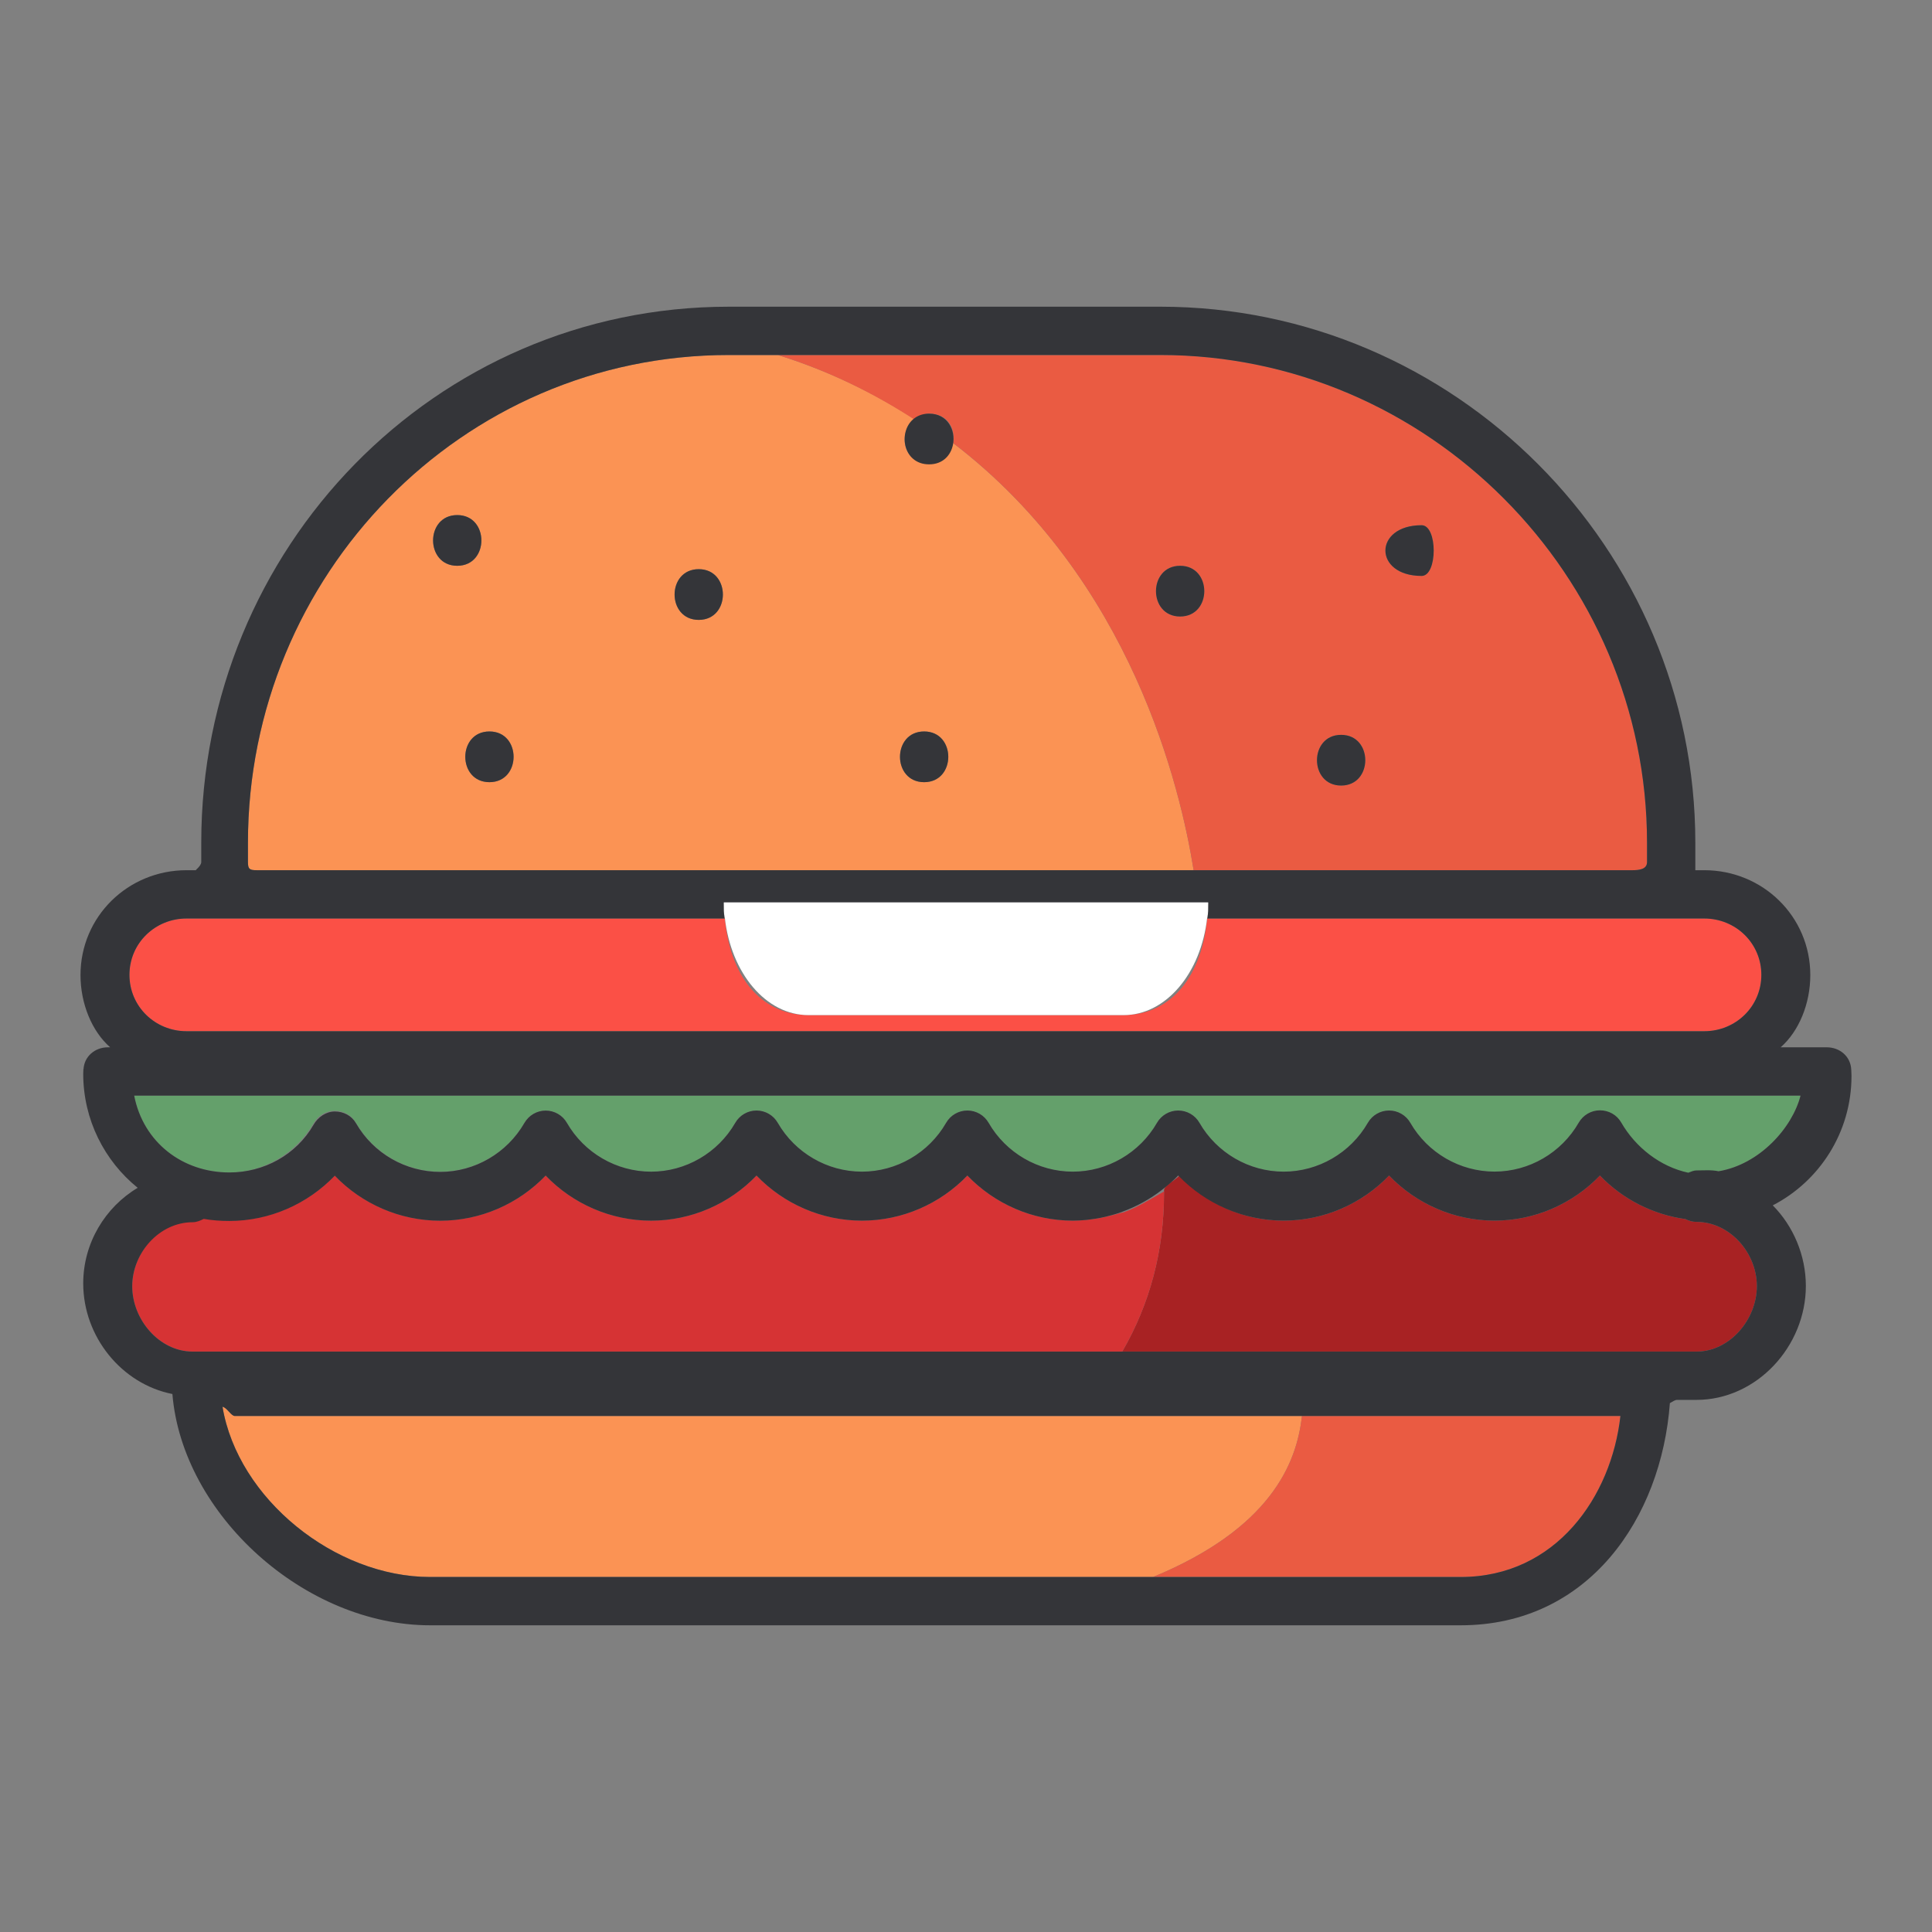 <?xml version="1.0" encoding="utf-8"?>
<!-- Generator: Adobe Illustrator 16.0.3, SVG Export Plug-In . SVG Version: 6.00 Build 0)  -->
<!DOCTYPE svg PUBLIC "-//W3C//DTD SVG 1.1//EN" "http://www.w3.org/Graphics/SVG/1.1/DTD/svg11.dtd">
<svg version="1.1" id="Layer_1" xmlns="http://www.w3.org/2000/svg" xmlns:xlink="http://www.w3.org/1999/xlink" x="0px" y="0px"
	 width="1200px" height="1200px" viewBox="0 0 1200 1200" enable-background="new 0 0 1200 1200" xml:space="preserve">
<rect x="0" y="0" width="1200" height="1200" fill="#808080" stroke="none"/>
<g>
	<g>
		<path fill="none" d="M695.153,753.35c0.662-0.225,1.308-0.492,1.963-0.732C696.458,752.857,695.815,753.127,695.153,753.35z"/>
		<path fill="none" d="M686.812,755.717c1.273-0.305,2.534-0.639,3.792-0.994C689.346,755.074,688.085,755.416,686.812,755.717z"/>
		<polygon fill="none" points="721.391,739.316 721.389,739.318 721.389,739.318 		"/>
		<path fill="none" d="M677.847,757.336c1.703-0.225,3.397-0.473,5.077-0.791C681.244,756.859,679.55,757.115,677.847,757.336z"/>
		<path fill="none" d="M666.332,758.164c2.837,0,5.648-0.168,8.441-0.436C671.981,757.992,669.167,758.164,666.332,758.164z"/>
		<path fill="#FB9354" d="M159.544,540.5h581.844c-8.001-49.999-37.977-180.184-149.467-265.371
			c-1.26,6.584-6.193,12.815-14.85,12.815c-16.697,0-19.607-19.867-8.799-27.406c-24.742-16.016-52.921-30.038-85.105-40.039
			h-30.482c-166.113,0-298.683,136.872-298.683,302.986v11.926C154.002,539.887,155.069,540.5,159.544,540.5z M574.001,454.324
			c19.998,0,19.998,31.502,0,31.502C554.001,485.826,554.001,454.324,574.001,454.324z M434.001,353.521
			c19.999,0,19.999,31.502,0,31.502C414,385.023,414,353.521,434.001,353.521z M304,485.824c-19.999,0-19.999-31.5,0-31.5
			C324.001,454.324,324.001,485.824,304,485.824z M284.001,319.921c19.999,0,19.999,31.501,0,31.501
			C264,351.422,264,319.921,284.001,319.921z"/>
		<path fill="#FB5046" d="M115.887,640.502h942.643c19.594,0,35.475-15.408,35.475-35c0-19.594-15.881-35-35.475-35h-44.729H749.768
			c-3.807,39.998-25.526,59.998-51.885,59.998H502.124c-26.355,0-48.082-20-51.891-59.998h-290.69h-43.656
			c-19.593,0-35.48,15.406-35.48,35C80.407,625.094,96.294,640.502,115.887,640.502z"/>
		<path fill="#64A06B" d="M142.468,728.23c21.489,0,41.523-11.877,52.292-30.59c2.713-4.719,7.745-7.756,13.188-7.756
			c5.449,0,10.477,2.85,13.194,7.568c10.764,18.713,30.807,30.311,52.294,30.311c21.485,0,41.524-11.643,52.292-30.357
			c2.719-4.719,7.746-7.637,13.189-7.637c5.447,0,10.479,2.906,13.191,7.627c10.765,18.713,30.797,30.338,52.289,30.338
			s41.529-11.629,52.297-30.342c2.713-4.719,7.741-7.631,13.188-7.631c5.443,0,10.476,2.91,13.189,7.631
			c10.763,18.713,30.808,30.34,52.292,30.34c21.492,0,41.526-11.627,52.293-30.34c2.713-4.719,7.746-7.631,13.188-7.631
			c5.447,0,10.475,2.91,13.193,7.631c10.765,18.713,30.807,30.34,52.292,30.34c21.487,0,41.524-11.627,52.294-30.34
			c2.719-4.721,7.745-7.631,13.188-7.631c5.447,0,10.479,2.91,13.193,7.631c10.763,18.713,30.801,30.34,52.288,30.34
			c21.491,0,41.53-11.627,52.298-30.34c2.713-4.721,7.741-7.631,13.188-7.631c5.442,0,10.475,2.91,13.188,7.631
			c10.769,18.713,30.807,30.34,52.292,30.34c21.491,0,41.531-11.627,52.294-30.34c2.715-4.721,7.747-7.631,13.188-7.631
			c5.447,0,10.476,2.91,13.194,7.631c8.961,15.58,24.387,27.783,41.693,31.475c1.582-0.57,3.26-0.941,5.035-0.941
			c4.719,0,9.321-1.395,13.772-0.436c25.396-4.172,45.825-26.99,50.91-46.988H83.348C88.969,709.5,113.34,728.23,142.468,728.23z"/>
		<path fill="#FB9354" d="M808.657,879.5H145.864c-2.349,0-4.819-5.164-7.66-5.727c9.506,57.078,69.75,105.727,128.963,105.727
			h449.028C788.646,949.5,805.395,909.5,808.657,879.5z"/>
		<path fill="#EA5B42" d="M577.072,256.919c11.615,0,16.541,9.378,14.85,18.21c111.49,85.187,141.466,215.372,149.467,265.371
			h272.416c4.475,0,9.197-0.613,9.197-5.088v-11.926C1022.999,357.373,886.774,220.5,720.66,220.5H483.167
			c32.183,10,60.363,24.261,85.105,40.275C570.585,259.162,573.497,256.919,577.072,256.919z M882.999,326.222
			c10.001,0,10.001,31.5,0,31.5C853,357.721,853,326.222,882.999,326.222z M833.001,456.424c19.999,0,19.999,31.5,0,31.5
			C813,487.924,813,456.424,833.001,456.424z M732.999,351.422c20.001,0,20.001,31.5,0,31.5
			C713,382.922,713,351.422,732.999,351.422z"/>
		<path fill="#EA5B42" d="M716.196,979.5h191.036c59.259,0,93.646-49.998,99.239-100H808.657
			C805.395,909.5,788.646,949.5,716.196,979.5z"/>
		<path fill="#A82223" d="M1053.666,758.934c-2.436,0-4.703-0.658-6.742-1.721c-20.289-2.812-39.069-12.365-53.181-27.064
			c-16.924,17.637-40.547,28.016-65.479,28.016c-24.931,0-48.554-10.381-65.483-28.014c-16.929,17.633-40.552,28.014-65.486,28.014
			c-24.929,0-47.747-10.379-64.677-28.016c-3.221,3.355-9.616,6.357-9.616,9.168v1.445c0,35.838-8.577,68.736-25.968,98.738h356.633
			c20.706,0,37.555-19.961,37.555-40.67C1091.221,778.125,1074.372,758.934,1053.666,758.934z"/>
		<path fill="#D63334" d="M723.001,740.762v-0.721c-10.001,5.643-16.354,9.768-25.08,12.941c-0.656,0.24-1.703,0.324-2.364,0.551
			c-1.5,0.506-3.223,0.852-4.753,1.279c-1.256,0.355-2.616,0.648-3.892,0.949c-1.289,0.301-2.632,0.561-3.938,0.807
			c-1.681,0.318-3.399,0.555-5.103,0.779c-1.025,0.133-2.053,0.287-3.085,0.387c-2.793,0.266-5.612,0.434-8.449,0.434
			c-24.928,0-48.554-10.379-65.487-28.018c-16.926,17.639-40.55,28.014-65.484,28.014c-24.928,0-48.551-10.377-65.481-28.016
			c-16.931,17.637-40.558,28.016-65.487,28.016s-48.553-10.379-65.48-28.016c-16.93,17.637-40.553,28.016-65.482,28.016
			c-24.93,0-48.552-10.379-65.488-28.016c-16.924,17.637-40.553,28.016-65.479,28.016c-5.439,0-10.735-0.564-15.909-1.486
			c-2.075,1.039-4.39,1.676-6.88,1.676c-20.706,0-37.555,19.867-37.555,40.572c0,20.709,16.85,40.574,37.555,40.574h577.354
			C714.424,809.5,723.001,776.6,723.001,740.762z"/>
		<path fill="#343539" d="M1149.839,664.393c-0.331-8.16-7.038-13.893-15.21-13.893h-28.623
			c11.38-9.998,18.406-27.143,18.406-44.863c0-36.385-29.494-65.137-65.88-65.137h-5.531c0,0,0-2.681,0-5.088v-11.926
			c0-182.893-149.445-332.986-332.341-332.986H452.685C269.79,190.5,125,340.593,125,523.486v11.926
			c0,2.408-3.762,5.088-3.335,5.088h-5.778C79.498,540.5,50,569.25,50,605.637c0,17.721,7.032,34.865,18.408,44.863h-1.342
			c-8.166,0-14.879,5.732-15.204,13.893l-0.051-0.785c-0.065,0.973-0.12,2.369-0.12,3.357c0,28.498,13.227,54.152,33.833,70.809
			c-20.194,12.025-33.833,34.33-33.833,59.361c0,33.18,23.905,62.504,55.385,68.713C113.25,940.9,189.413,1009.5,267.167,1009.5
			h640.064c79.516,0,124.684-66.654,129.965-137.998c1.772-1.006,3.205-2.002,4.439-2.002h12.03
			c37.49,0,67.986-33.301,67.986-70.789c0-19.047-7.898-37.322-20.559-50.037c29.02-14.986,48.906-45.385,48.906-80.336
			c0-0.984-0.051-2.371-0.116-3.344L1149.839,664.393z M154.002,523.486c0-166.114,132.57-302.986,298.683-302.986h30.484H720.66
			c166.113,0,302.339,136.872,302.339,302.986v11.926c0,4.476-4.721,5.088-9.197,5.088H741.388H159.544
			c-4.475,0-5.542-0.613-5.542-5.088V523.486z M115.887,570.502h43.656h290.69c-0.361,0-0.621,0-0.645-10.001h300.825
			c-0.026,10.001-0.284,10.001-0.646,10.001h264.036h44.729c19.592,0,35.475,15.406,35.475,35s-15.883,35-35.475,35H115.887
			c-19.593,0-35.48-15.408-35.48-35C80.407,585.908,96.294,570.502,115.887,570.502z M907.232,979.5H716.196H267.167
			c-59.214,0-119.457-48.648-128.963-105.727c2.841,0.562,5.311,5.727,7.66,5.727h662.794h197.815
			C1000.878,929.502,966.49,979.5,907.232,979.5z M1053.666,839.5H697.033H119.679c-20.706,0-37.555-19.865-37.555-40.572
			s16.85-39.783,37.555-39.783c2.493,0,4.806-1.033,6.88-2.07c5.174,0.922,10.469,1.287,15.909,1.287
			c24.926,0,48.556-10.477,65.479-28.115c16.934,17.639,40.558,27.969,65.486,27.969c24.929,0,48.552-10.402,65.482-28.041
			c16.93,17.637,40.553,28.004,65.482,28.004c24.928,0,48.555-10.385,65.485-28.023c16.931,17.639,40.554,28.014,65.481,28.014
			c24.935,0,48.559-10.379,65.482-28.018c16.934,17.639,40.557,28.014,65.485,28.014c2.837,0,5.648-0.172,8.443-0.436
			c1.032-0.1,2.048-0.26,3.073-0.393c1.701-0.221,3.396-0.477,5.075-0.791c1.307-0.246,2.597-0.527,3.888-0.83
			c1.273-0.301,2.534-0.641,3.792-0.994c1.527-0.428,3.049-0.865,4.549-1.371c0.662-0.225,1.306-0.494,1.963-0.732
			c8.727-3.174,16.902-7.658,24.273-13.301h0.002c3.669-2.811,7.201-5.812,10.422-9.17c16.93,17.639,40.553,28.016,65.481,28.016
			c24.935,0,48.558-10.379,65.486-28.012c16.93,17.633,40.553,28.012,65.483,28.012c24.933,0,48.556-10.377,65.479-28.016
			c14.111,14.699,32.894,24.254,53.181,27.066c2.039,1.061,4.307,1.719,6.742,1.719c20.706,0,37.555,19.193,37.555,39.896
			C1091.221,819.541,1074.372,839.5,1053.666,839.5z M1067.437,727.49c-4.449-0.959-9.052-0.516-13.771-0.516
			c-1.777,0-3.453,0.846-5.037,1.42c-17.305-3.693-32.73-15.656-41.691-31.24c-2.719-4.719-7.747-7.51-13.194-7.51
			c-5.442,0-10.475,2.967-13.189,7.688c-10.763,18.715-30.801,30.371-52.292,30.371c-21.485,0-41.523-11.611-52.292-30.324
			c-2.713-4.721-7.747-7.623-13.188-7.623c-5.447,0-10.476,2.914-13.19,7.635c-10.766,18.713-30.807,30.342-52.296,30.342
			c-21.487,0-41.525-11.627-52.288-30.34c-2.715-4.719-7.746-7.629-13.195-7.629c-5.441,0-10.47,2.91-13.188,7.631
			c-10.768,18.713-30.807,30.34-52.292,30.34c-21.487,0-41.529-11.627-52.292-30.34c-2.719-4.721-7.746-7.631-13.193-7.631
			c-5.443,0-10.475,2.912-13.188,7.631c-10.769,18.713-30.803,30.34-52.293,30.34c-21.486,0-41.531-11.625-52.294-30.338
			c-2.712-4.721-7.746-7.629-13.188-7.629c-5.447,0-10.476,2.912-13.188,7.631c-10.768,18.713-30.807,30.346-52.297,30.346
			c-21.492,0-41.526-11.617-52.289-30.33c-2.713-4.721-7.746-7.611-13.193-7.611c-5.441,0-10.469,2.947-13.188,7.666
			c-10.769,18.713-30.807,30.416-52.294,30.416c-21.485,0-41.53-11.479-52.292-30.191c-2.719-4.719-7.745-7.33-13.194-7.33
			c-5.443,0-10.475,3.514-13.188,8.232c-10.771,18.713-30.803,29.639-52.294,29.639c-29.128,0-53.499-18.732-59.118-47.73h1034.999
			C1113.266,700.5,1092.832,723.318,1067.437,727.49z"/>
		<path fill="#343539" d="M304,485.824c20.001,0,20.001-31.5,0-31.5C284.001,454.324,284.001,485.824,304,485.824z"/>
		<path fill="#343539" d="M574.001,485.824c19.998,0,19.998-31.5,0-31.5C554.001,454.324,554.001,485.824,574.001,485.824z"/>
		<path fill="#343539" d="M833.001,487.924c19.999,0,19.999-31.5,0-31.5C813,456.424,813,487.924,833.001,487.924z"/>
		<path fill="#343539" d="M732.999,382.922c20.001,0,20.001-31.5,0-31.5C713,351.422,713,382.922,732.999,382.922z"/>
		<path fill="#343539" d="M434.001,385.023c19.999,0,19.999-31.502,0-31.502C414,353.521,414,385.023,434.001,385.023z"/>
		<path fill="#343539" d="M577.072,256.919c-3.574,0-6.484,1.017-8.799,2.632c-10.809,7.539-7.898,28.868,8.799,28.868
			c8.656,0,13.59-5.756,14.85-12.339C593.613,267.248,588.687,256.919,577.072,256.919z"/>
		<path fill="#343539" d="M284.001,351.422c19.999,0,19.999-31.501,0-31.501C264,319.921,264,351.422,284.001,351.422z"/>
		<path fill="#343539" d="M882.999,357.721c10.001,0,10.001-31.5,0-31.5C853,326.222,853,357.721,882.999,357.721z"/>
		<path fill="#FFFFFF" d="M502.124,630.5h195.759c26.358,0,48.078-26.039,51.883-60.34c0.362-3.262,0.622,0.342,0.648-9.659H449.587
			c0.025,10.001,0.283,6.397,0.645,9.659C454.042,604.461,475.769,630.5,502.124,630.5z"/>
	</g>
</g>
</svg>

